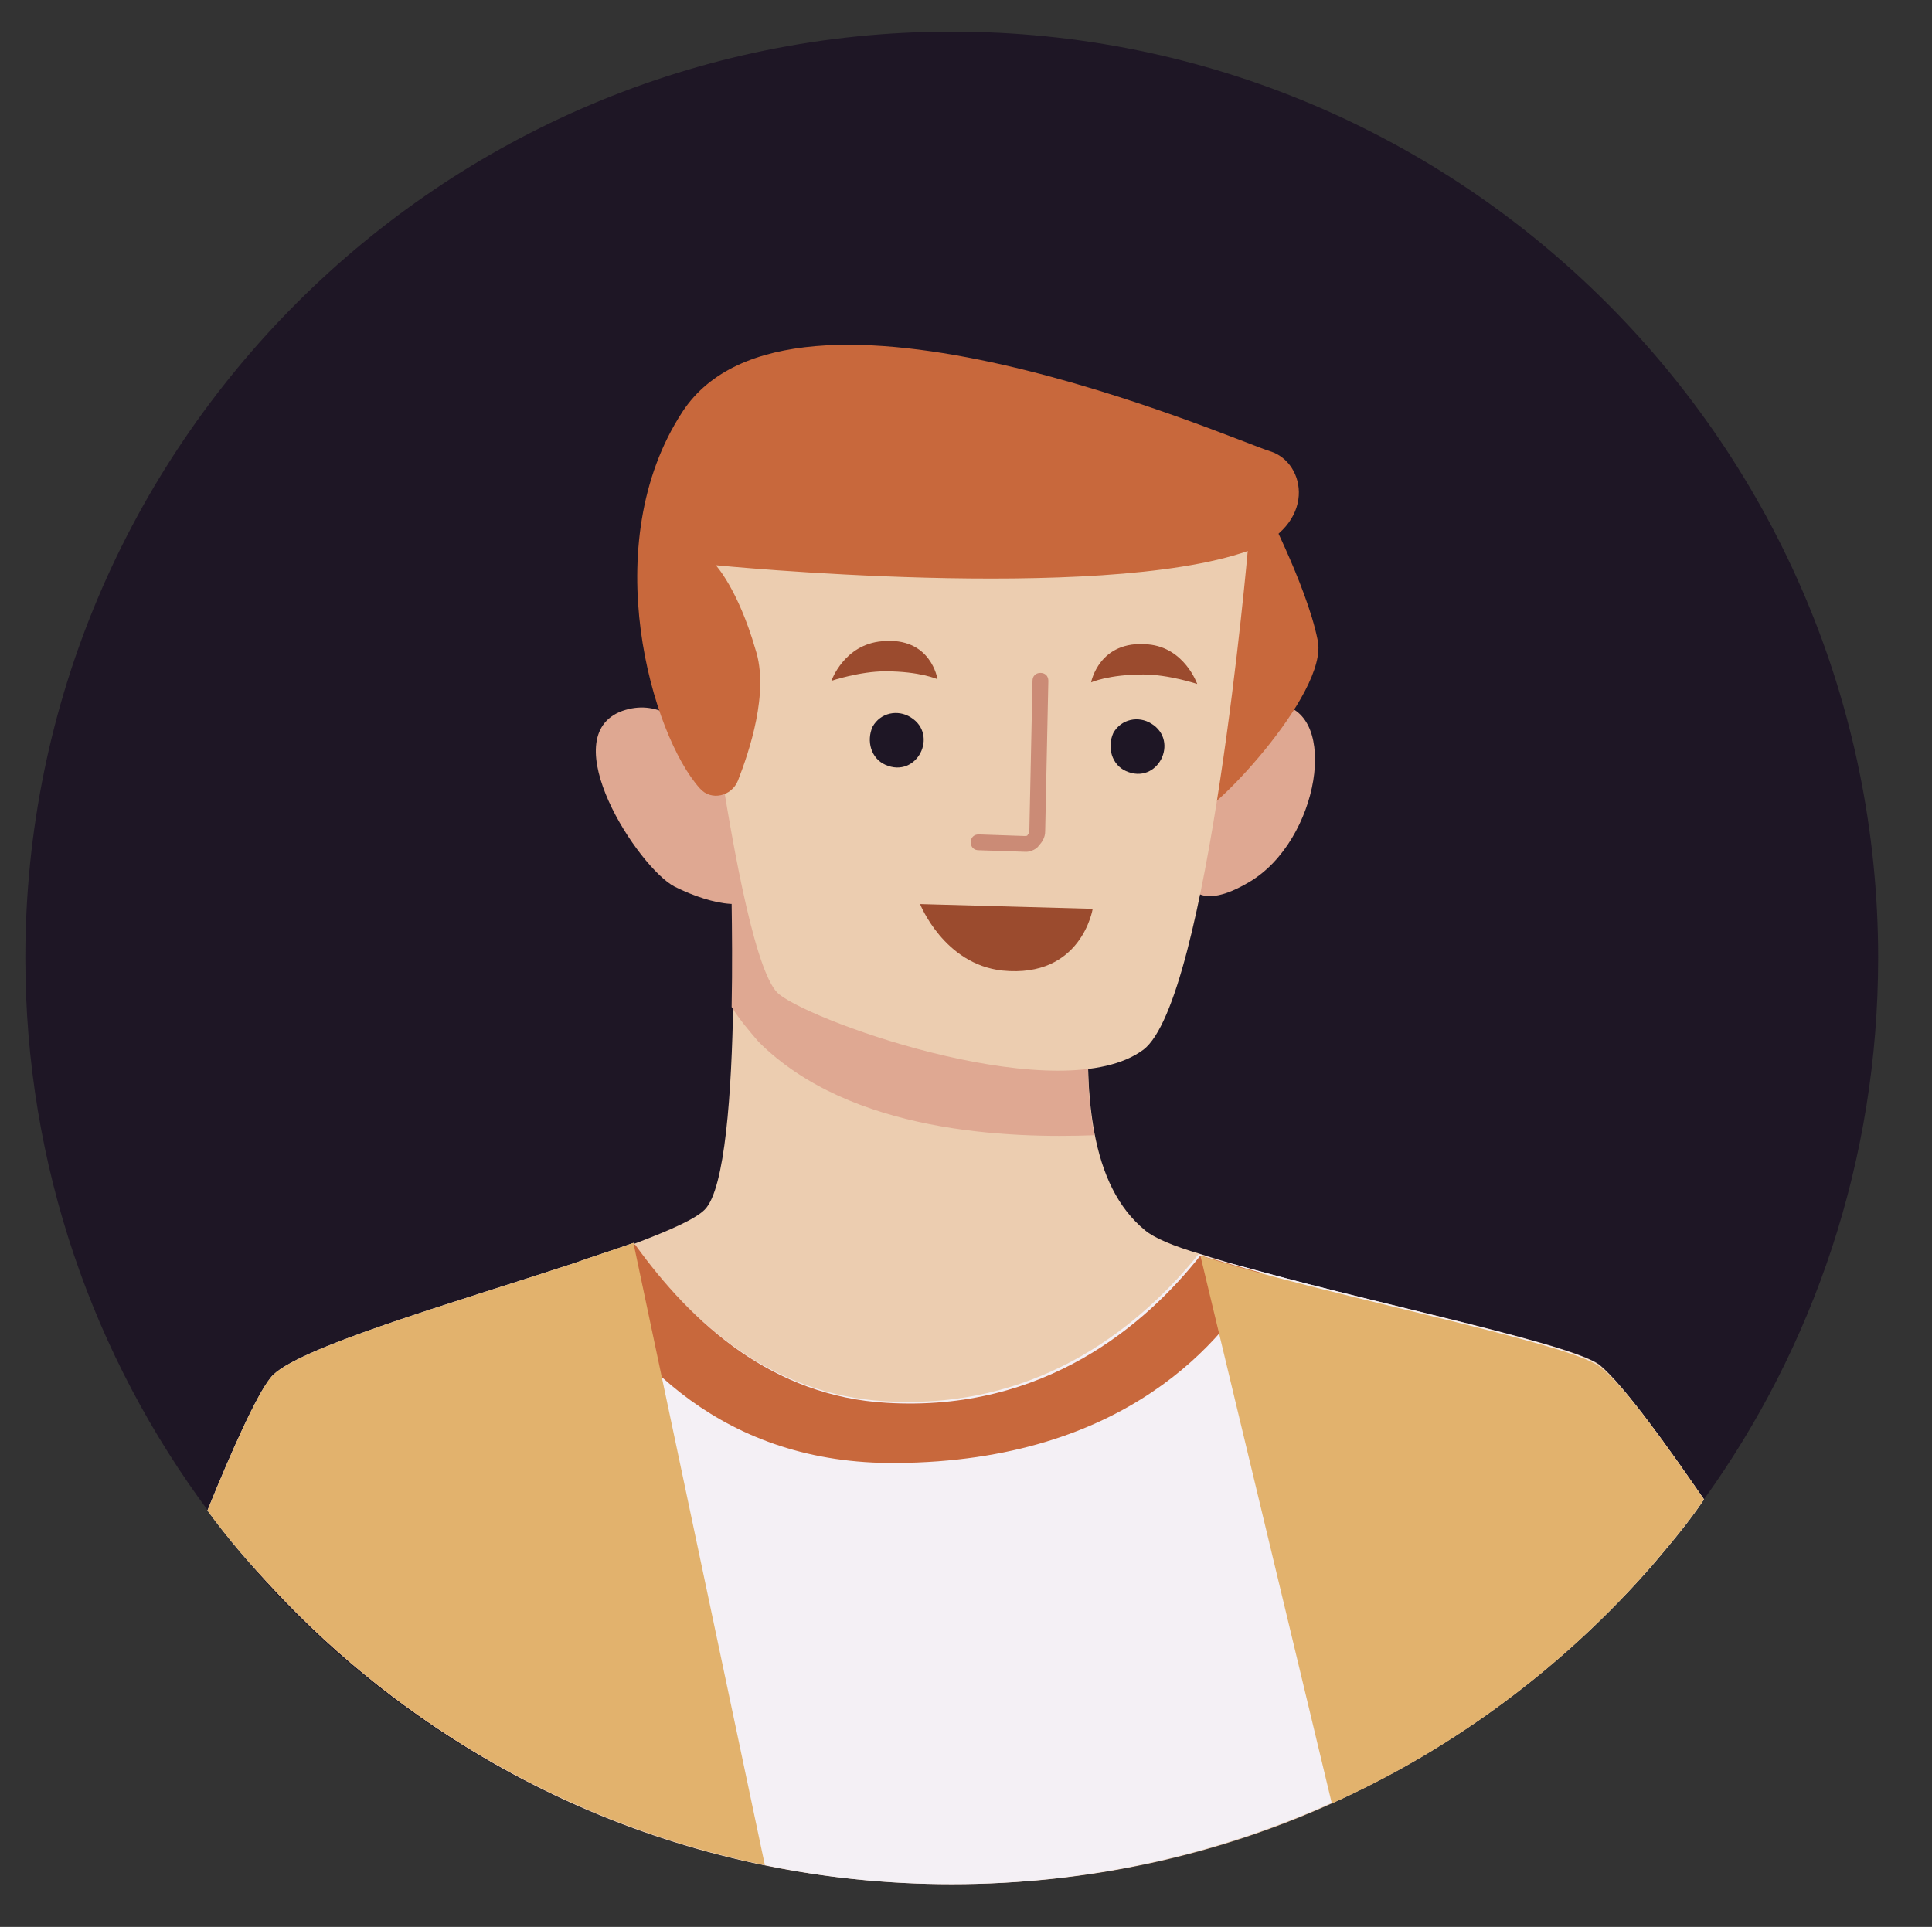 <?xml version="1.0" encoding="utf-8"?>
<!-- Generator: Adobe Illustrator 19.2.1, SVG Export Plug-In . SVG Version: 6.00 Build 0)  -->
<svg version="1.1" id="Camada_1" xmlns="http://www.w3.org/2000/svg" xmlns:xlink="http://www.w3.org/1999/xlink" x="0px" y="0px"
	 viewBox="0 0 122 121.7" style="enable-background:new 0 0 122 121.7;" xml:space="preserve">
<rect x="0" y="0" width="122" height="121.7" fill="#333333" stroke="none"/>
<style type="text/css">
	.st0{fill:#1E1625;}
	.st1{fill:#ECCDB0;}
	.st2{fill:#DFA892;}
	.st3{fill:#C8683C;}
	.st4{fill:#F4F0F5;}
	.st5{fill:#E2B26D;}
	.st6{fill:#9B4B2E;}
	.st7{fill:#CB8B76;}
</style>
<g>
	<path class="st0" d="M1.6,60.5c0,13.1,4.3,25.2,11.6,35c0.4,0.5,0.7,1,1.1,1.5c1,1.2,2,2.4,3,3.5C28,111.9,43.2,119,60.1,119
		c17.6,0,33.4-7.8,44.2-20.1c1.2-1.4,2.3-2.8,3.3-4.2c6.9-9.6,11-21.4,11-34.2C118.6,28.2,92.4,2,60.1,2C27.8,2,1.6,28.2,1.6,60.5z"
		/>
	<g>
		<g>
			<g>
				<path class="st1" d="M107.6,94.7c-1,1.5-2.2,2.9-3.3,4.2c-5.5,6.3-12.4,11.5-20.2,15c-7.3,3.3-15.4,5.1-24,5.1
					c-16.9,0-32.1-7.1-42.7-18.6c-1-1.1-2.1-2.3-3-3.5c0.8-4.3,1.9-8.7,2.9-9.9c1.7-2.2,15.5-5.8,22.9-8.5c2.1-0.8,3.7-1.5,4.3-2.1
					c1.3-1.3,1.7-7.5,1.8-13c0.1-5-0.1-9.4-0.1-9.4c4.8-0.3,23,3.3,22.6,9.9c-0.2,2.9-0.1,5.4,0.3,7.6c0.5,2.7,1.5,4.8,3.2,6.2
					c0.6,0.5,1.8,1,3.5,1.5c7.4,2.4,23.3,5.5,25.2,7C102.6,87.5,105.6,91.8,107.6,94.7z"/>
				<path class="st2" d="M46.2,63.6c0.5,0.8,1.1,1.5,1.7,2.2c5.8,5.8,15.9,6.1,21.2,5.9c-0.4-2.1-0.5-4.7-0.3-7.6
					c0.3-6.7-17.8-10.2-22.6-9.9C46.1,54.1,46.3,58.6,46.2,63.6z"/>
			</g>
			<g>
				<g>
					<path class="st2" d="M46.1,50.4c-0.1-0.2-2.5-7-6.8-5.5c-4.4,1.6,1,9.9,3.3,11.1c2.4,1.2,5.2,1.7,5.4,0
						C48.3,54.4,46.1,50.4,46.1,50.4z"/>
					<g>
						<path class="st2" d="M75.8,49.1c0,0,1.9-5,5-4.6c3.8,0.5,2.5,8.6-1.9,11.2c-4.2,2.5-4.1-1-4.1-1L75.8,49.1z"/>
						<path class="st3" d="M79.6,31.4c0,0,2.9,5.5,3.6,9C84,43.8,76,52,75.6,51.3C75.2,50.5,76,32.8,76,32.8L79.6,31.4z"/>
						<path class="st1" d="M78.8,34.7c0,0-2.5,28.5-6.6,31.6c-5.1,3.8-20.6-1.6-23-3.5c-2.8-2.2-5.7-29.6-5.7-29.6
							S74.7,28.4,78.8,34.7z"/>
					</g>
				</g>
				<path class="st3" d="M44.2,49.8c0.7,0.8,2,0.5,2.4-0.5c0.7-1.8,2-5.6,1.1-8.3c-1.1-3.8-2.5-5.3-2.5-5.3s24.2,2.4,33.6-0.9
					c4.4-1.6,3.7-5.6,1.4-6.3s-30.2-13-37.1-2.5C37.6,34.4,41.2,46.5,44.2,49.8z"/>
			</g>
			<g>
				<path class="st4" d="M107.6,94.7c-1,1.5-2.2,2.9-3.3,4.2C93.5,111.2,77.7,119,60.1,119c-4,0-8-0.4-11.8-1.2
					c-12.1-2.5-22.9-8.7-31-17.4c-1.5-1.6-2.9-3.2-4.2-5c1.5-3.7,3.1-7.3,4-8.4c1.4-1.8,11.5-4.7,19.1-7.2c1.4-0.5,2.7-0.9,3.8-1.3
					c3.6,5,8.7,9.6,15.9,10c10,0.6,16.4-5.1,19.8-9.3c1.1,0.4,2.5,0.7,3.9,1.1c8,2.2,19.6,4.6,21.3,5.9
					C102.6,87.5,105.6,91.8,107.6,94.7z"/>
				<path class="st3" d="M36.3,79.9c3.3,6,9.4,12.6,20.3,12.5c14.5-0.1,20.8-7.8,23.1-12c-1.5-0.4-2.8-0.8-3.9-1.1
					c-3.4,4.3-9.8,9.9-19.8,9.3c-7.2-0.4-12.3-5-15.9-10C39,79,37.7,79.4,36.3,79.9z"/>
				<path class="st5" d="M48.3,117.8c-12.1-2.5-22.9-8.7-31-17.4c-1.5-1.6-2.9-3.2-4.2-5c1.5-3.7,3.1-7.3,4-8.4
					c1.4-1.8,11.5-4.7,19.1-7.2c1.4-0.5,2.7-0.9,3.8-1.3L48.3,117.8z"/>
				<path class="st5" d="M107.6,94.7c-1,1.5-2.2,2.9-3.3,4.2c-5.5,6.3-12.4,11.5-20.2,15l-8.3-34.6c7.4,2.4,23.3,5.5,25.2,7
					C102.6,87.5,105.6,91.8,107.6,94.7z"/>
			</g>
		</g>
		<g>
			<path class="st6" d="M69,57.4l-10.9-0.3c0,0,1.5,3.8,5.2,4.2C68.3,61.8,69,57.4,69,57.4z"/>
			<path class="st7" d="M64.8,53.8C64.8,53.8,64.8,53.8,64.8,53.8l-3-0.1c-0.3,0-0.5-0.2-0.5-0.5c0-0.3,0.2-0.5,0.5-0.5l2.9,0.1
				c0.1,0,0.2,0,0.2-0.1c0.1-0.1,0.1-0.1,0.1-0.2l0.2-9.5c0-0.3,0.2-0.5,0.5-0.5c0,0,0,0,0,0c0.3,0,0.5,0.2,0.5,0.5l-0.2,9.5
				c0,0.4-0.2,0.7-0.4,0.9C65.5,53.6,65.1,53.8,64.8,53.8z"/>
			<g>
				<path class="st0" d="M55.9,48.3c2,0.9,3.4-1.9,1.6-3c-0.8-0.5-1.9-0.3-2.4,0.6C54.7,46.8,55,47.9,55.9,48.3z"/>
				<path class="st6" d="M55.7,40.5c3.1-0.3,3.5,2.4,3.5,2.4s-1.1-0.5-3.3-0.5c-1.6,0-3.4,0.6-3.4,0.6S53.3,40.7,55.7,40.5z"/>
			</g>
			<g>
				<path class="st0" d="M71.1,48.7c2,0.9,3.4-1.9,1.6-3c-0.8-0.5-1.9-0.3-2.4,0.6C69.9,47.2,70.2,48.3,71.1,48.7z"/>
				<path class="st6" d="M72.5,40.7c2.3,0.2,3.1,2.5,3.1,2.5s-1.8-0.6-3.4-0.6c-2.2,0-3.3,0.5-3.3,0.5S69.4,40.4,72.5,40.7z"/>
			</g>
		</g>
	</g>
</g>
</svg>
